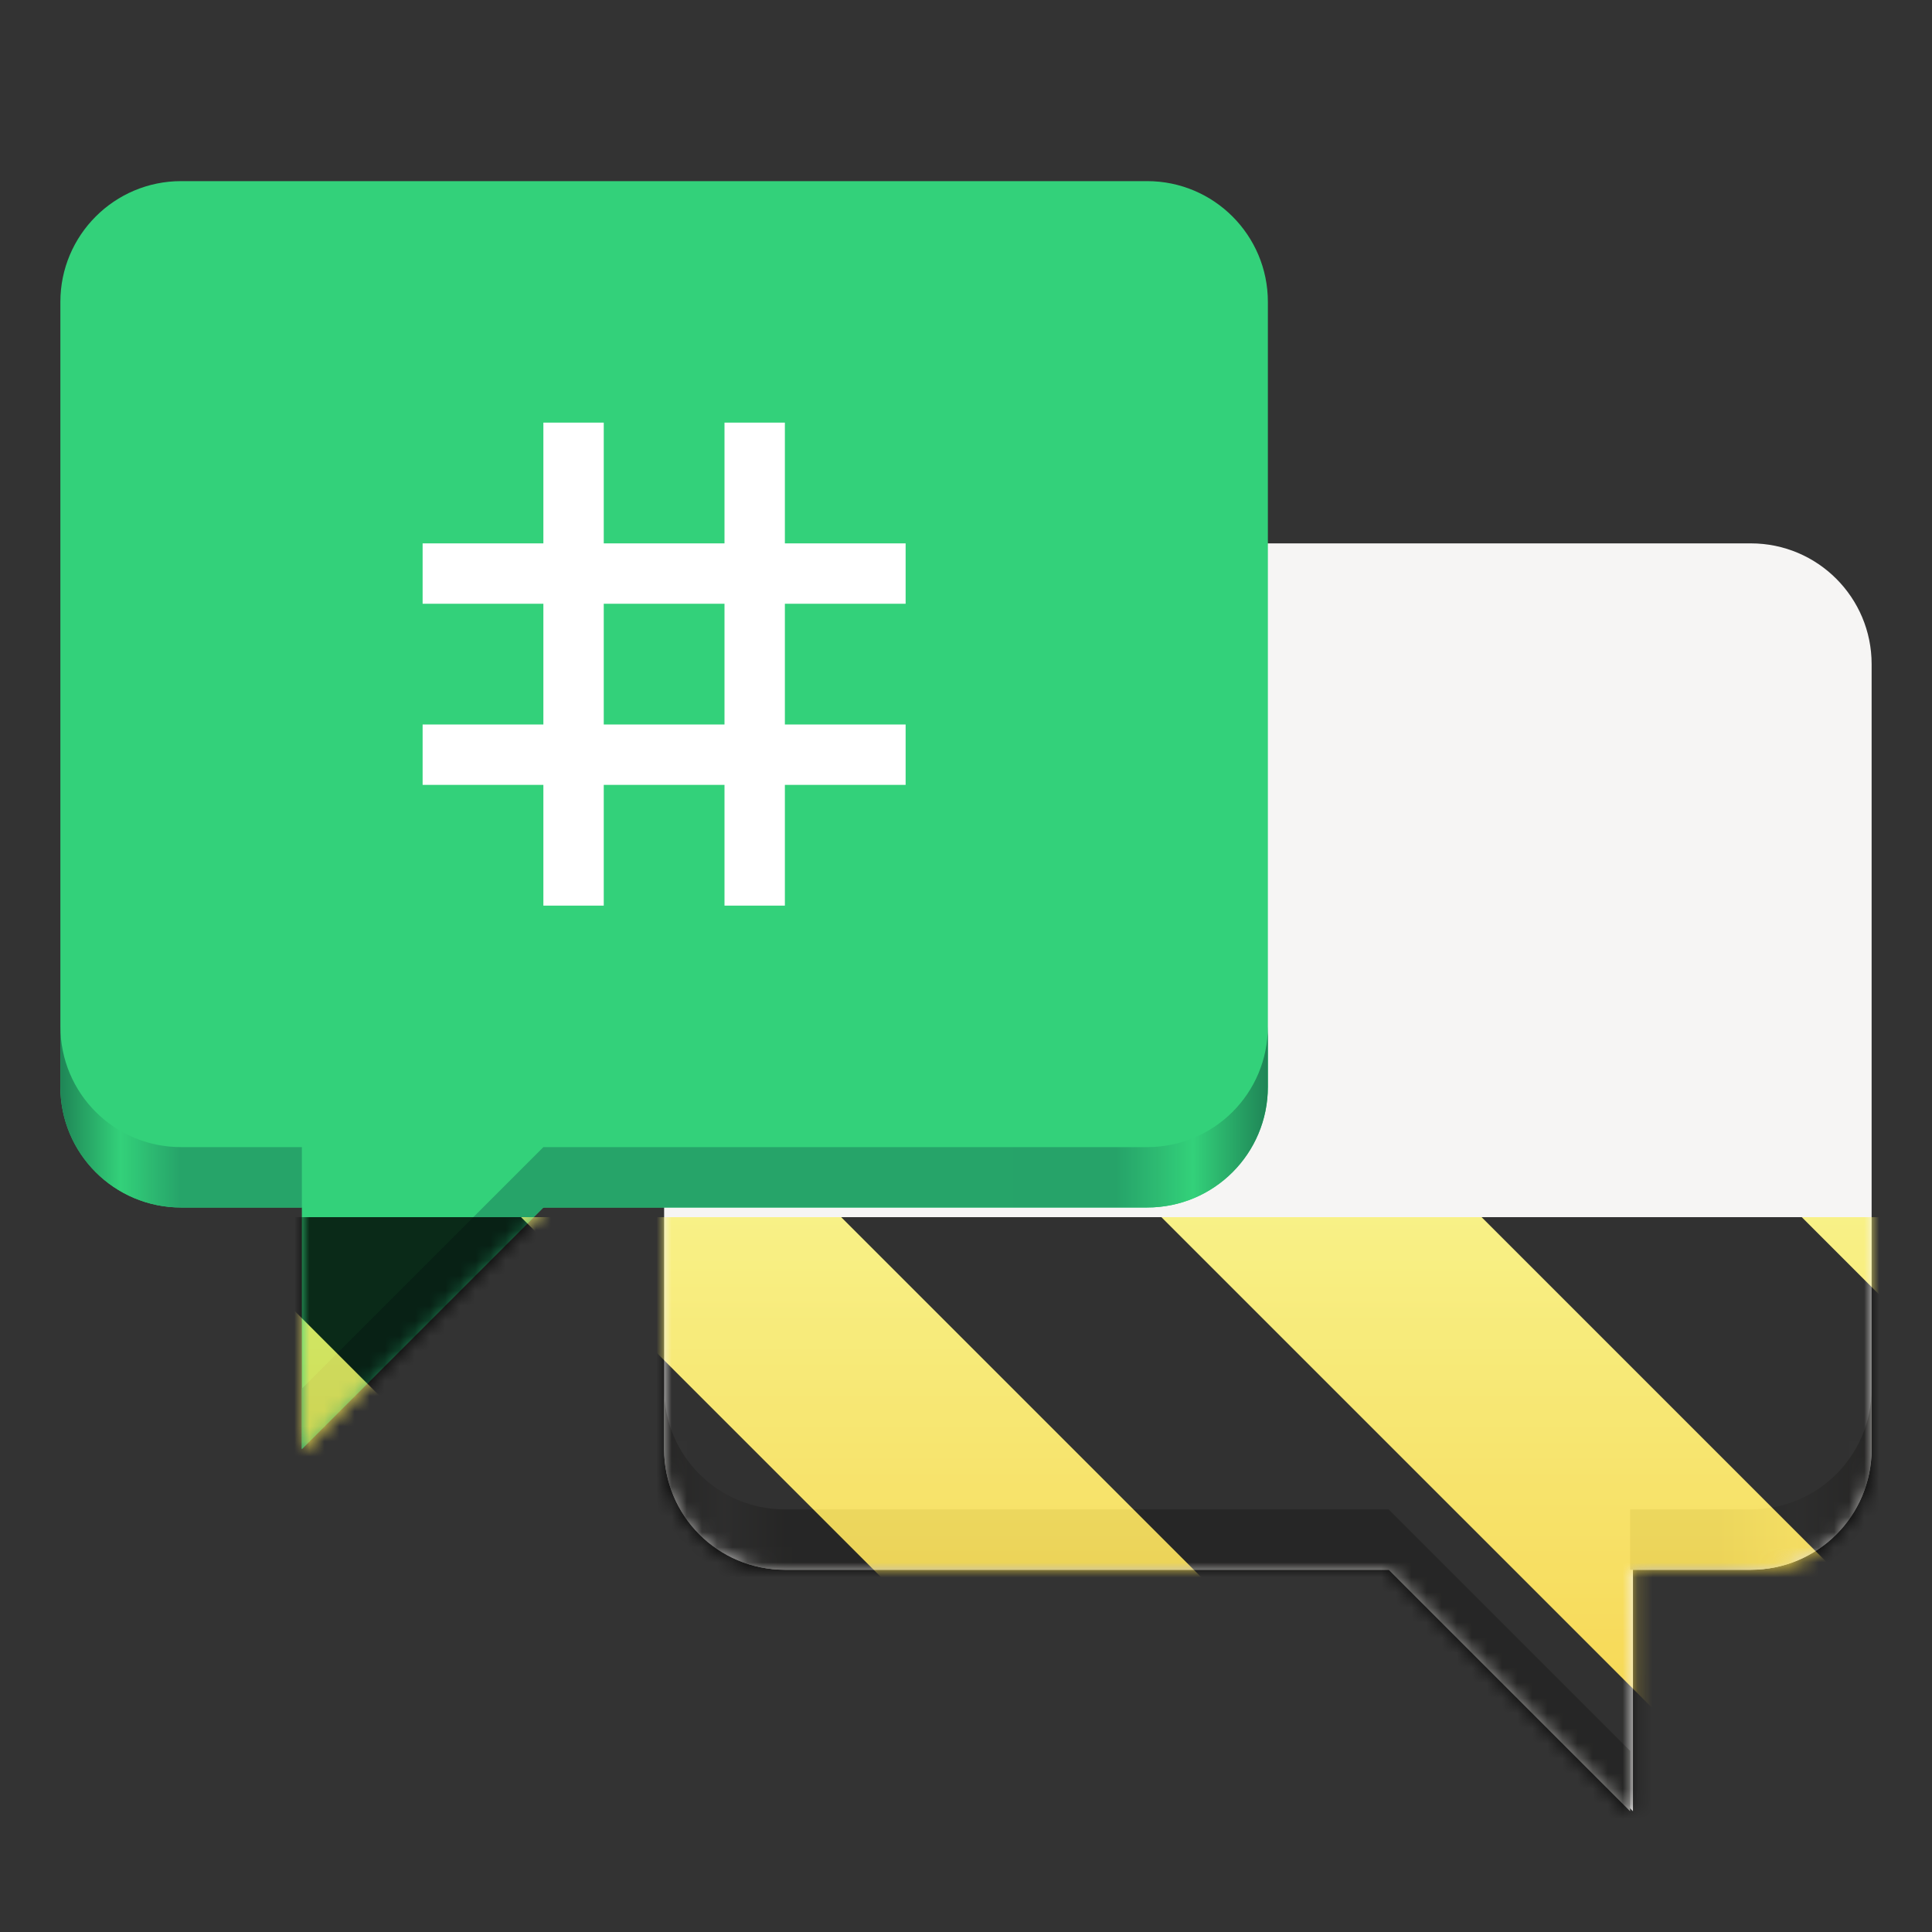 <?xml version="1.0" encoding="UTF-8"?>
<svg height="128px" viewBox="0 0 128 128" width="128px" xmlns="http://www.w3.org/2000/svg" xmlns:xlink="http://www.w3.org/1999/xlink">
    <rect x="0" y="0" width="128" height="128" fill="#333333" stroke="none"/>
    <defs>
        <linearGradient id="a" gradientUnits="userSpaceOnUse" x1="44" x2="124" y1="106" y2="106">
            <stop offset="0" stop-color="#c0bfbc"/>
            <stop offset="0.05" stop-color="#e4e3e2"/>
            <stop offset="0.1" stop-color="#c0bfbc"/>
            <stop offset="0.875" stop-color="#c0bfbc"/>
            <stop offset="0.938" stop-color="#e4e3e2"/>
            <stop offset="1" stop-color="#c0bfbc"/>
        </linearGradient>
        <linearGradient id="b" gradientUnits="userSpaceOnUse" x1="4" x2="84" y1="82" y2="82">
            <stop offset="0" stop-color="#1f8556"/>
            <stop offset="0.05" stop-color="#33d17a"/>
            <stop offset="0.1" stop-color="#26a269" stop-opacity="0.974"/>
            <stop offset="0.875" stop-color="#26a269" stop-opacity="0.972"/>
            <stop offset="0.938" stop-color="#33d17a"/>
            <stop offset="1" stop-color="#1f8456"/>
        </linearGradient>
        <filter id="c" height="100%" width="100%" x="0%" y="0%">
            <feColorMatrix in="SourceGraphic" type="matrix" values="0 0 0 0 1 0 0 0 0 1 0 0 0 0 1 0 0 0 1 0"/>
        </filter>
        <mask id="d">
            <g filter="url(#c)">
                <rect fill-opacity="0.35" height="128" width="128"/>
            </g>
        </mask>
        <mask id="e">
            <g filter="url(#c)">
                <rect fill-opacity="0.35" height="128" width="128"/>
            </g>
        </mask>
        <clipPath id="f">
            <rect height="152" width="192"/>
        </clipPath>
        <g id="g" clip-path="url(#f)">
            <path d="m 182 18 v 7 c 0 1.645 -1.355 3 -3 3 h -4.586 l -1 1 h 8.586 c 1.109 0 2 -0.891 2 -2 v -7 c 0 -1.109 -0.891 -2 -2 -2 z m 0 0" fill="#241f31"/>
            <path d="m 181 29 v 3 l -3 -3 z m 0 0" fill="#241f31"/>
        </g>
        <clipPath id="h">
            <rect height="128" width="128"/>
        </clipPath>
        <clipPath id="i">
            <rect height="128" width="128"/>
        </clipPath>
        <mask id="j">
            <g clip-path="url(#i)" filter="url(#c)">
                <g clip-path="url(#h)">
                    <path d="m 108.188 94 v 26 l -26 -26 z m 0 0" fill="#f6f5f4" fill-rule="evenodd"/>
                    <path d="m 116 36 h -64 c -4.418 0 -8 3.582 -8 8 v 52 c 0 4.418 3.582 8 8 8 h 64 c 4.418 0 8 -3.582 8 -8 v -52 c 0 -4.418 -3.582 -8 -8 -8 z m 0 0" fill="#f6f5f4"/>
                    <path d="m 124 92 v 4 c 0 4.434 -3.566 8 -8 8 h -8 v -4 h 8 c 4.434 0 8 -3.566 8 -8 z m -80 0 c 0 4.434 3.566 8 8 8 h 40 l 16 16 v 4 l -16 -16 h -40 c -4.434 0 -8 -3.566 -8 -8 z m 0 0" fill="url(#a)" fill-rule="evenodd"/>
                    <path d="m 20 70 v 26 l 26 -26 z m 0 0" fill="#33d17a" fill-rule="evenodd"/>
                    <path d="m 12 12 h 64 c 4.418 0 8 3.582 8 8 v 52 c 0 4.418 -3.582 8 -8 8 h -64 c -4.418 0 -8 -3.582 -8 -8 v -52 c 0 -4.418 3.582 -8 8 -8 z m 0 0" fill="#33d17a"/>
                    <path d="m 4 68 v 4 c 0 4.434 3.566 8 8 8 h 8 v -4 h -8 c -4.434 0 -8 -3.566 -8 -8 z m 80 0 c 0 4.434 -3.566 8 -8 8 h -40 l -16 16 v 4 l 16 -16 h 40 c 4.434 0 8 -3.566 8 -8 z m 0 0" fill="url(#b)" fill-rule="evenodd"/>
                    <path d="m 36 28 h 4 v 32 h -4 z m 0 0" fill="#ffffff"/>
                    <path d="m 48 28 h 4 v 32 h -4 z m 0 0" fill="#ffffff"/>
                    <path d="m 60 36 v 4 h -32 v -4 z m 0 0" fill="#ffffff"/>
                    <path d="m 60 48 v 4 h -32 v -4 z m 0 0" fill="#ffffff"/>
                    <use mask="url(#e)" transform="matrix(1 0 0 1 -8 -16)" xlink:href="#g"/>
                </g>
            </g>
        </mask>
        <mask id="k">
            <g filter="url(#c)">
                <rect fill-opacity="0.8" height="128" width="128"/>
            </g>
        </mask>
        <linearGradient id="l" gradientTransform="matrix(0 0.37 -0.985 0 295.385 -30.36)" gradientUnits="userSpaceOnUse" x1="300" x2="428" y1="235" y2="235">
            <stop offset="0" stop-color="#f9f06b"/>
            <stop offset="1" stop-color="#f5c211"/>
        </linearGradient>
        <clipPath id="m">
            <rect height="128" width="128"/>
        </clipPath>
        <clipPath id="n">
            <rect height="128" width="128"/>
        </clipPath>
    </defs>
    <path d="m 108.188 94 v 26 l -26 -26 z m 0 0" fill="#f6f5f4" fill-rule="evenodd"/>
    <path d="m 116 36 h -64 c -4.418 0 -8 3.582 -8 8 v 52 c 0 4.418 3.582 8 8 8 h 64 c 4.418 0 8 -3.582 8 -8 v -52 c 0 -4.418 -3.582 -8 -8 -8 z m 0 0" fill="#f6f5f4"/>
    <path d="m 124 92 v 4 c 0 4.434 -3.566 8 -8 8 h -8 v -4 h 8 c 4.434 0 8 -3.566 8 -8 z m -80 0 c 0 4.434 3.566 8 8 8 h 40 l 16 16 v 4 l -16 -16 h -40 c -4.434 0 -8 -3.566 -8 -8 z m 0 0" fill="url(#a)" fill-rule="evenodd"/>
    <path d="m 20 70 v 26 l 26 -26 z m 0 0" fill="#33d17a" fill-rule="evenodd"/>
    <path d="m 12 12 h 64 c 4.418 0 8 3.582 8 8 v 52 c 0 4.418 -3.582 8 -8 8 h -64 c -4.418 0 -8 -3.582 -8 -8 v -52 c 0 -4.418 3.582 -8 8 -8 z m 0 0" fill="#33d17a"/>
    <path d="m 4 68 v 4 c 0 4.434 3.566 8 8 8 h 8 v -4 h -8 c -4.434 0 -8 -3.566 -8 -8 z m 80 0 c 0 4.434 -3.566 8 -8 8 h -40 l -16 16 v 4 l 16 -16 h 40 c 4.434 0 8 -3.566 8 -8 z m 0 0" fill="url(#b)" fill-rule="evenodd"/>
    <g fill="#ffffff">
        <path d="m 36 28 h 4 v 32 h -4 z m 0 0"/>
        <path d="m 48 28 h 4 v 32 h -4 z m 0 0"/>
        <path d="m 60 36 v 4 h -32 v -4 z m 0 0"/>
        <path d="m 60 48 v 4 h -32 v -4 z m 0 0"/>
    </g>
    <use mask="url(#d)" transform="matrix(1 0 0 1 -8 -16)" xlink:href="#g"/>
    <g clip-path="url(#n)" mask="url(#j)">
        <g clip-path="url(#m)" mask="url(#k)">
            <path d="m 128 80.641 v 47.359 h -128 v -47.359 z m 0 0" fill="url(#l)"/>
            <path d="m 13.309 80.641 l 47.355 47.359 h 21.215 l -47.359 -47.359 z m 42.422 0 l 47.363 47.359 h 21.215 l -47.363 -47.359 z m 42.43 0 l 29.84 29.84 v -21.211 l -8.629 -8.629 z m -98.16 7.906 v 21.215 l 18.238 18.238 h 21.215 z m 0 0"/>
        </g>
    </g>
</svg>
